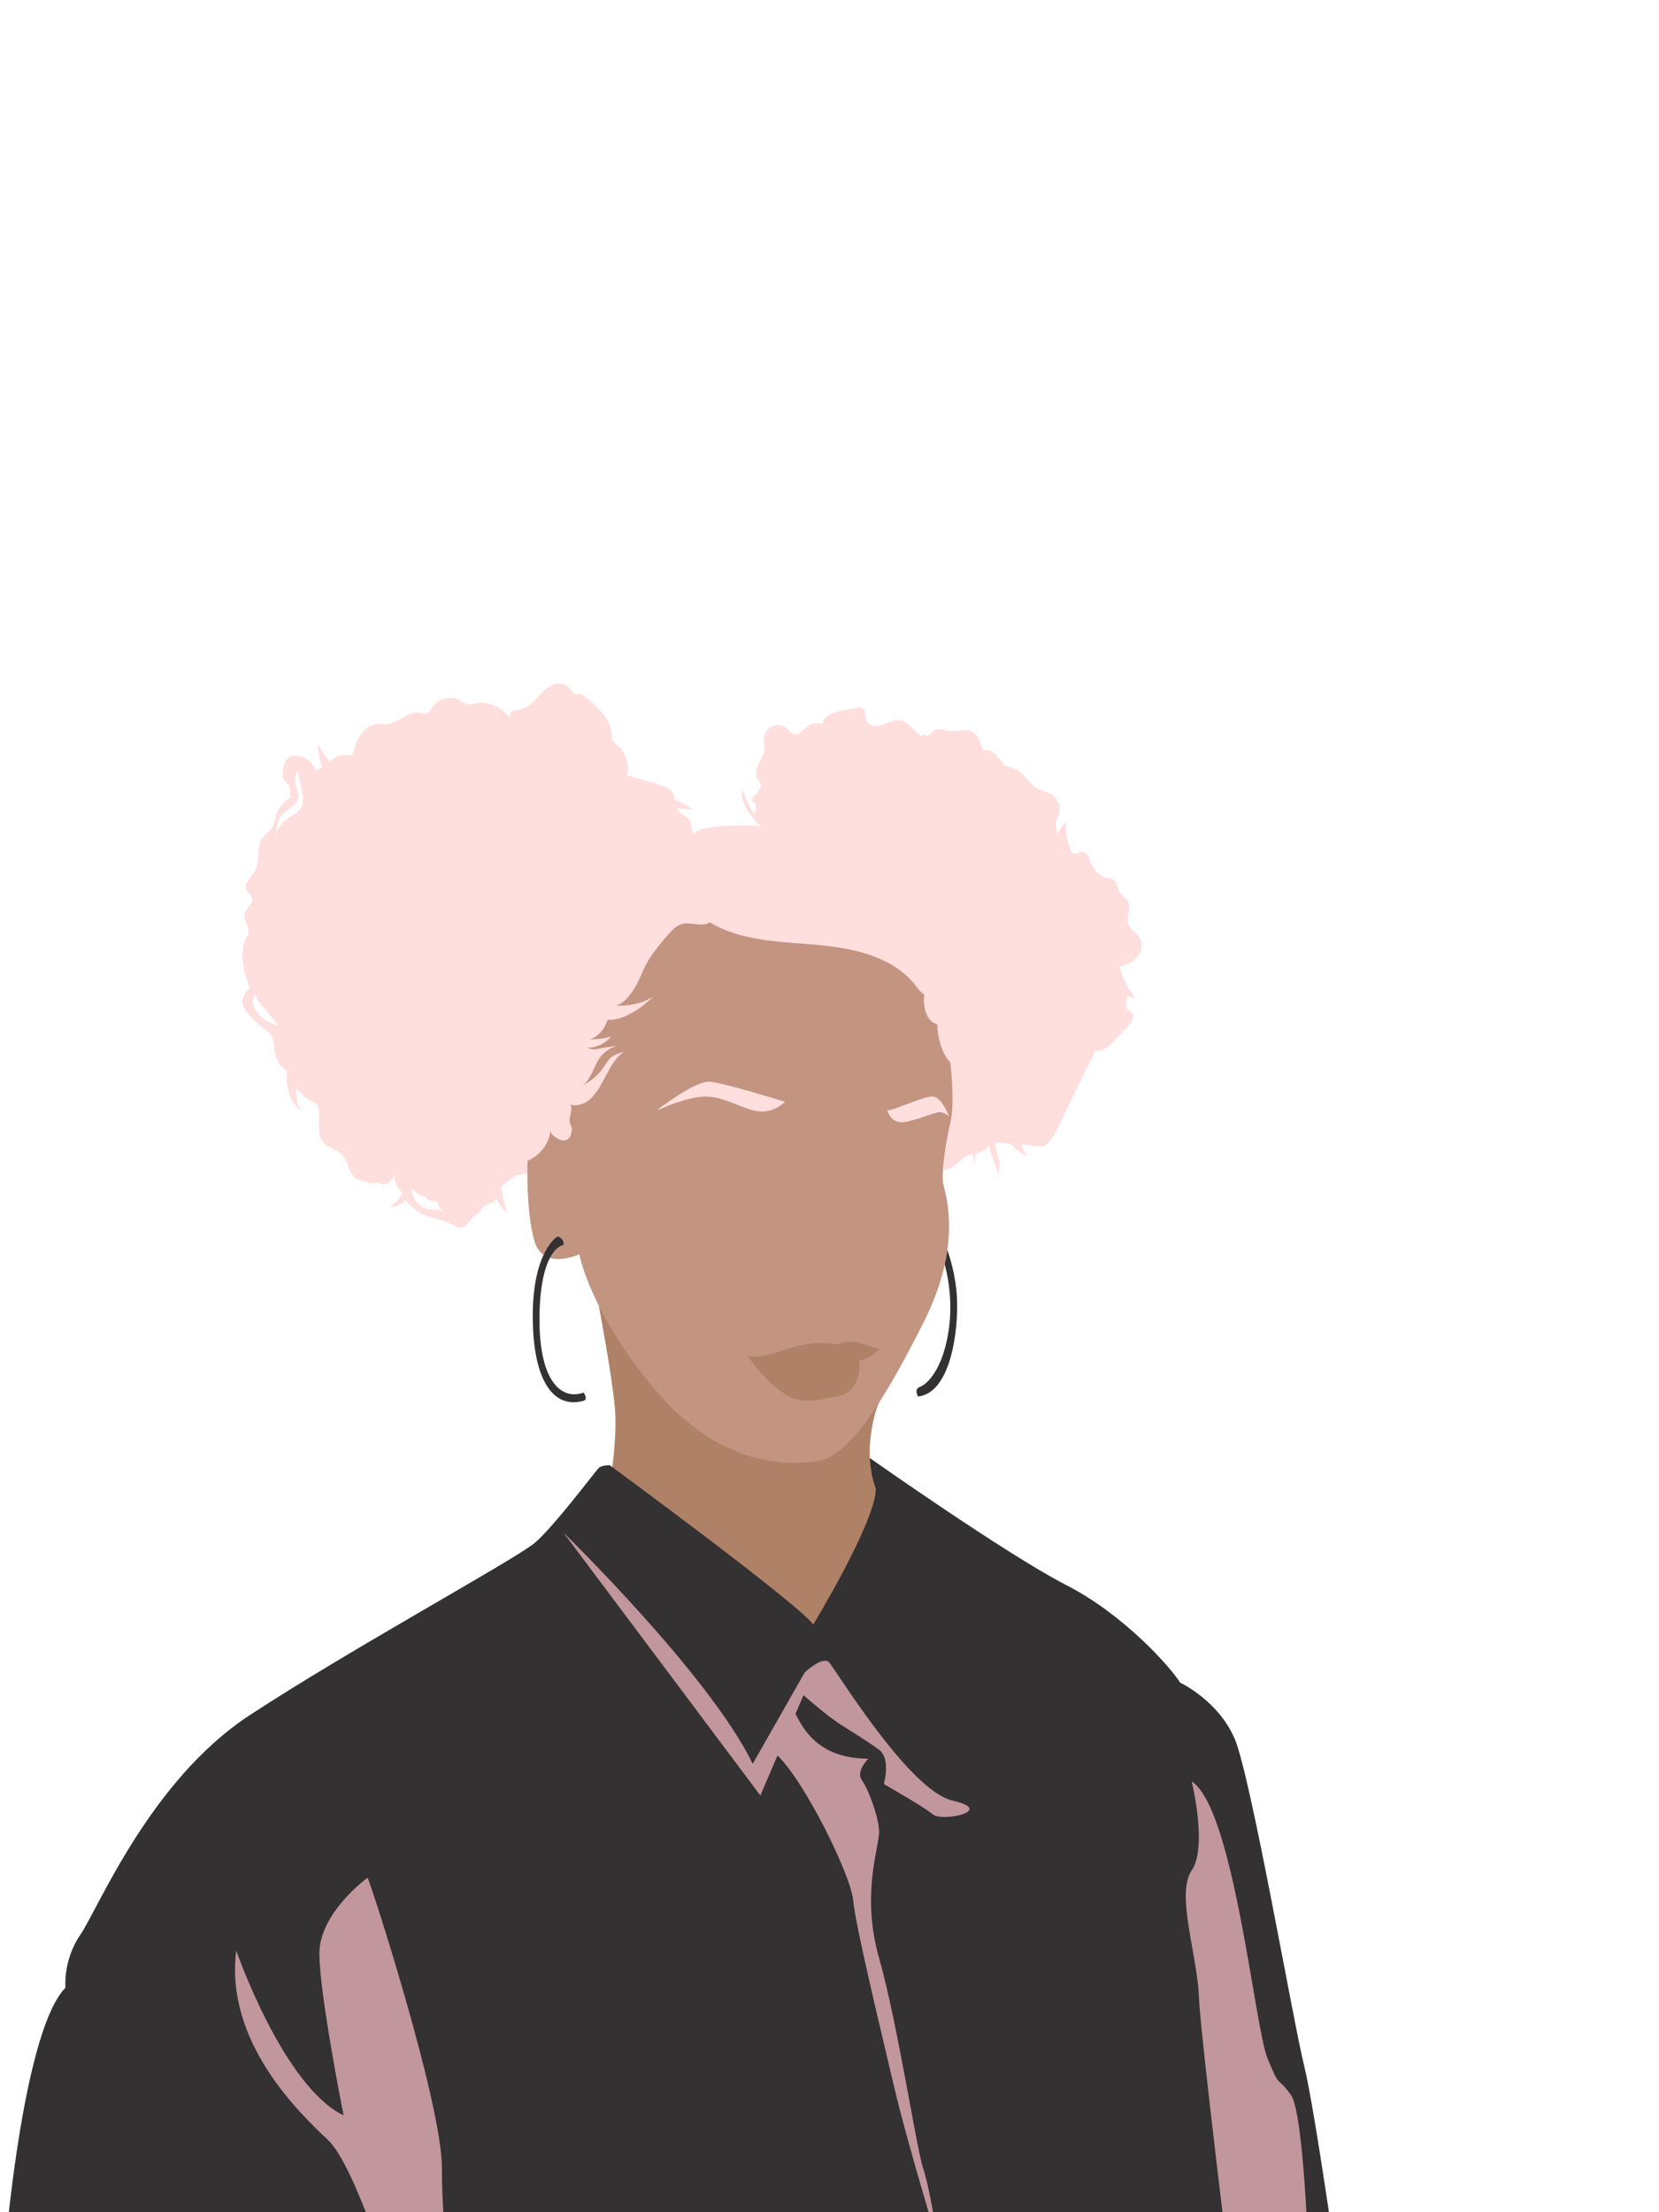 <svg xmlns="http://www.w3.org/2000/svg" xmlns:xlink="http://www.w3.org/1999/xlink" width="1728" zoomAndPan="magnify" viewBox="0 0 1296 1728" height="2304" preserveAspectRatio="xMidYMid meet" version="1.0"><defs><clipPath id="id1"><path d="M 1.172 965 L 1047.406 965 L 1047.406 1728 L 1.172 1728 Z M 1.172 965 " clip-rule="nonzero"/></clipPath><clipPath id="id2"><path d="M 183.246 1197 L 1024 1197 L 1024 1728 L 183.246 1728 Z M 183.246 1197 " clip-rule="nonzero"/></clipPath></defs><path fill="rgb(100%, 87.059%, 87.059%)" d="M 778.465 921.312 C 778.91 920.305 779.254 919.297 779.57 918.27 C 779.57 918.281 779.57 918.281 779.57 918.281 C 779.602 919.414 779.414 920.719 778.465 921.312 Z M 825.168 659.363 C 825.297 659.312 825.414 659.254 825.535 659.184 C 825.543 659.234 825.543 659.281 825.555 659.332 C 825.426 659.344 825.297 659.344 825.168 659.363 Z M 341.539 944.715 C 340.402 944.605 339.258 944.836 338.113 944.902 C 333.547 945.211 328.977 943.059 325.961 939.609 C 322.949 936.176 321.418 931.562 321.301 926.988 C 323.156 931.258 328.027 934.562 332.68 934.812 C 334.051 937.785 337.855 938.969 341.027 938.148 C 341.805 941.133 345.027 945.715 347.406 947.68 C 345.648 946.324 343.754 944.922 341.539 944.715 Z M 234.848 631.543 C 232.676 634.871 228.762 636.531 225.473 638.793 C 220.82 642 217.098 646.66 215.23 651.996 C 216.641 647.234 216.344 641.844 219.09 637.707 C 221.086 634.691 224.367 632.855 227.27 630.715 C 230.184 628.582 232.98 625.676 233.18 622.074 C 233.316 619.398 231.992 616.898 231.25 614.32 C 230.086 610.223 230.453 605.699 232.258 601.84 C 233.258 606.578 234.648 611.891 235.648 616.633 C 236.703 621.637 237.652 627.258 234.848 631.543 Z M 198.676 787.148 C 197.855 785.516 197.191 783.738 197.34 781.922 C 197.48 780.105 198.586 778.27 200.332 777.754 C 200.273 779.801 201.609 781.559 202.902 783.129 C 207.891 789.152 212.434 794.938 217.422 800.961 C 209.48 799.621 202.309 794.328 198.676 787.148 Z M 890.383 732.676 C 887.914 728.289 882.492 725.754 881.207 720.883 C 879.902 715.945 883.5 710.586 881.859 705.734 C 880.484 701.695 875.961 699.523 874.066 695.703 C 872.723 692.996 872.672 689.48 870.301 687.605 C 868.848 686.461 866.902 686.262 865.105 685.828 C 859.859 684.555 855.297 680.75 853.105 675.832 C 852.055 673.492 851.512 670.914 850.16 668.742 C 848.797 666.562 846.238 664.812 843.77 665.484 C 842.395 665.852 841.211 666.918 839.797 666.895 C 838.711 666.875 837.863 666.266 837.102 665.465 C 833.723 658.254 832.281 650.039 832.676 642.141 C 830.066 645.102 827.371 648.293 826.039 651.926 C 825.898 651.184 825.762 650.504 825.691 649.941 C 825.316 647.125 824.211 644.293 824.871 641.527 C 825.238 640.027 826.098 638.703 826.699 637.281 C 829.16 631.562 826.977 624.246 821.801 620.801 C 818.266 618.449 813.809 617.887 810.105 615.801 C 802.727 611.664 799.031 602.008 790.91 599.625 C 788.945 599.055 786.793 598.934 785.082 597.809 C 783.918 597.039 783.078 595.863 782.27 594.719 C 778.84 589.898 773.664 584.516 768.043 586.355 C 765.969 580.766 764.23 573.199 758.648 571.105 C 753.453 569.152 747.637 571.551 742.125 570.969 C 737.621 570.496 732.543 568.203 728.977 570.988 C 727.309 572.293 726.07 574.66 723.949 574.574 C 723.109 574.535 722.34 574.078 721.5 573.961 C 720.66 573.844 719.602 574.305 719.621 575.156 C 715.047 571.965 710.414 565.191 705.219 563.168 C 700.43 561.289 695.242 564.086 690.422 565.863 C 685.594 567.652 678.805 567.652 676.809 562.91 C 675.438 559.652 676.809 554.941 673.789 553.105 C 672.297 552.195 670.41 552.531 668.711 552.887 C 664.105 553.863 659.523 554.844 654.922 555.82 C 649.391 556.996 642.465 559.898 642.891 565.539 C 638.512 564.113 633.438 565.055 629.859 567.945 C 626.707 570.496 623.469 574.75 619.676 573.309 C 617.938 572.648 616.879 570.93 615.566 569.605 C 612.555 566.562 607.684 565.547 603.711 567.129 C 599.73 568.695 596.887 572.785 596.777 577.062 C 596.73 579.41 597.422 581.742 597.383 584.102 C 597.293 588.438 594.742 592.27 592.809 596.148 C 590.863 600.031 589.527 604.852 591.77 608.562 C 592.551 609.855 593.734 610.945 594.191 612.387 C 595.723 617.305 588.41 620.336 586.781 625.215 C 589.418 626.309 591.051 629.422 590.438 632.215 C 590.148 633.547 589.449 634.762 589.102 636.074 C 585.824 630.812 583.168 624.738 581.27 620.316 C 580.32 618.102 579.254 616.809 579.59 614.438 C 578.129 624.691 583.77 634.723 590.91 642.227 C 592.098 643.48 593.5 644.727 595.039 645.457 C 581.656 644.281 565.355 644.539 552.297 646.84 C 548.414 647.531 544.324 648.488 541.57 651.305 C 539.988 648.41 540.406 645.508 539.652 642.297 C 538.637 637.922 532.77 636.906 529.875 633.457 C 529.301 632.777 528.867 632.016 528.52 631.219 C 532.77 631.613 536.82 632.254 541.453 632.176 C 536.809 629.391 531.988 626.574 526.961 624.602 C 526.625 622.773 526.191 620.965 525.281 619.387 C 522.879 615.238 517.824 613.582 513.219 612.266 C 511.848 611.871 510.473 611.477 509.102 611.09 C 502.57 609.215 496.043 607.348 489.504 605.48 C 492.379 597.75 488.84 587.707 482.59 582.336 C 481.117 581.07 479.406 579.945 478.539 578.219 C 477.727 576.598 477.777 574.723 477.629 572.922 C 476.66 561.164 466.922 552.312 457.875 544.738 C 456.609 543.684 455.266 542.586 453.656 542.27 C 452.145 541.977 450.504 542.398 449.062 541.855 C 447.066 541.105 446.148 538.883 444.754 537.266 C 441.25 533.176 434.609 533.324 429.871 535.891 C 425.129 538.449 421.699 542.836 417.957 546.715 C 414.211 550.586 409.629 554.23 404.254 554.555 C 403.09 554.637 401.863 554.555 400.816 555.07 C 398.754 556.078 398.328 558.773 398.172 561.062 C 393.668 553.164 381.715 547.484 372.773 549.176 C 370.059 549.688 367.262 550.703 364.605 549.926 C 362.945 549.43 361.574 548.285 360.09 547.387 C 352.574 542.844 341.559 545.668 337.172 553.281 C 336.402 554.625 335.73 556.164 334.387 556.945 C 332.375 558.102 329.895 557.062 327.602 556.707 C 318.621 555.328 311.391 564.945 302.332 565.645 C 299.902 565.832 297.453 565.359 295.016 565.516 C 289.305 565.914 284.316 569.852 281.203 574.66 C 278.094 579.461 276.543 585.09 275.039 590.609 C 271.477 588.656 264.641 589.918 261.262 592.18 C 260.035 593 259 594.047 257.902 595.023 C 257.883 595.043 257.863 595.055 257.852 595.074 C 253.93 590.836 250.789 585.969 248.449 580.5 C 248.598 586.938 249.633 593.348 251.512 599.508 C 249.992 600.348 248.43 601.109 246.801 601.711 C 244.379 595.379 238.039 590.738 231.262 590.355 C 229.918 590.273 228.547 590.363 227.281 590.828 C 224.84 591.727 223.082 593.977 222.164 596.418 C 221.246 598.855 221.047 601.492 220.852 604.09 C 220.75 605.504 220.652 606.973 221.266 608.246 C 221.859 609.512 223.043 610.359 224 611.379 C 226.016 613.531 227.035 616.594 226.707 619.535 C 226.57 620.738 226.727 622.559 227.941 622.43 C 222.863 624.434 216.789 632.312 215.309 637.566 C 214.547 640.262 214.41 643.168 213.117 645.645 C 211.348 649.012 207.762 651.016 205.469 654.059 C 199.711 661.691 203.535 673.395 198.457 681.492 C 195.699 685.887 190.277 690.203 192.344 694.961 C 193.371 697.312 196.066 698.715 196.809 701.172 C 198.23 705.895 191.77 709.391 190.949 714.258 C 190.188 718.801 194.574 722.879 194.277 727.48 C 194.141 729.762 192.867 731.785 191.898 733.859 C 186.387 745.672 190.73 759.508 195.117 771.77 C 191.977 773.656 188.59 780.402 189.43 783.969 C 190.27 787.523 192.617 790.516 195.078 793.23 C 198.328 796.797 201.875 800.094 205.668 803.074 C 208.078 804.973 210.664 806.82 212.195 809.484 C 214.488 813.465 213.957 818.402 214.844 822.906 C 215.742 827.418 218.164 831.625 221.641 834.656 C 222.539 835.445 223.508 836.176 224.348 837.027 C 223.281 844.422 224.445 852.145 227.715 858.871 C 229.504 862.543 232.379 866.227 236.43 866.742 C 234.887 865.844 232.348 863.039 232.18 861.27 C 231.797 857.281 231.41 853.293 231.023 849.301 C 234.582 854.477 239.609 858.652 245.398 861.094 C 250.297 863.156 249.238 870.938 249.121 876.25 C 249.012 881.574 248.797 887.371 251.984 891.617 C 255.867 896.773 263.465 897.797 267.711 902.656 C 272.129 907.703 272.105 915.969 277.48 919.977 C 279.387 921.41 281.727 922.082 284.012 922.723 C 288.012 923.859 292.355 924.984 296.238 923.473 C 297.879 925.578 301.059 925.629 303.262 924.117 C 305.477 922.605 306.77 920.117 307.973 917.738 C 308.527 922.941 310.355 928.746 314.641 931.68 C 312.102 936.164 308.922 940.133 304.547 942.781 C 308.695 943.039 313.547 940.43 316.598 937.598 C 316.715 937.488 316.824 937.379 316.945 937.27 C 318.73 941.25 328.531 947.926 331.324 949.16 C 335.16 950.859 339.375 951.449 343.418 952.578 C 346.965 953.562 350.391 954.965 353.621 956.742 C 355.379 957.711 357.188 958.828 359.191 958.898 C 362.492 959.004 365.16 956.328 367.191 953.73 C 369.227 951.137 371.391 948.211 374.613 947.492 C 375.996 943.402 378.188 941.535 382.297 940.184 C 383.473 939.789 384.738 939.543 385.734 938.801 C 386.652 938.121 387.176 937.172 387.551 936.105 C 388.719 938.426 390.062 940.648 391.594 942.73 C 393.016 944.656 394.734 946.543 396.875 947.492 C 396.195 946.809 395.582 945.684 395.375 944.984 C 393.637 939.086 392.305 933.074 391.375 926.988 C 392.473 925.863 393.746 924.875 395 923.93 C 397.578 921.973 400.156 920.02 402.746 918.062 C 417.867 916.465 433.484 908.879 446.156 900.457 C 458.832 892.043 470.012 881.613 480.996 871.086 C 490.125 862.336 503.992 864.855 516.629 864.488 C 531.664 864.047 546.539 867.156 561.258 870.246 C 581.527 874.504 601.887 878.789 621.285 886.039 C 632.391 890.195 643.441 895.379 655.297 895.934 C 662.992 896.289 670.645 894.668 678.34 894.738 C 696.27 894.906 719.859 905.699 736.277 912.918 C 739.496 914.328 743.27 912.691 745.965 910.438 C 748.684 908.199 750.895 905.305 753.977 903.617 C 755.883 902.57 758.047 902.016 760.219 901.523 C 760.852 904.918 760.891 908.414 760.34 911.832 C 761.16 908.168 761.969 904.594 762.57 900.98 C 765.27 900.316 767.855 899.488 769.82 897.582 C 770.898 896.535 771.727 895.211 772.816 894.203 C 772.855 897.672 774.031 901.188 775.375 904.453 C 777.23 908.93 779.441 913.43 779.57 918.27 C 781.242 912.781 780.984 907.051 779.234 901.395 C 778.602 899.34 777.812 897.305 777.555 895.172 C 777.438 894.273 777.449 893.375 777.508 892.484 C 778.387 892.465 779.273 892.516 780.145 892.594 C 783.414 892.883 786.684 893.156 789.965 893.434 C 793.242 897.691 797.598 901.105 802.527 903.219 C 800.531 900.434 798.961 897.324 797.617 894.094 C 802.184 894.492 806.746 894.887 811.309 895.27 C 812.652 895.391 814.035 895.508 815.32 895.102 C 816.902 894.609 818.145 893.414 819.242 892.18 C 824.449 886.312 827.57 878.945 830.848 871.816 C 833.238 866.594 835.766 861.438 838.285 856.273 C 844.125 844.344 849.953 832.414 855.789 820.477 C 860.816 822.137 865.727 817.93 869.371 814.078 C 873.402 809.82 877.434 805.555 881.465 801.297 C 883.844 798.781 886.391 795.215 884.734 792.172 C 883.52 789.961 880.457 789.082 879.637 786.691 C 879.023 784.895 879.934 782.98 880.387 781.133 C 880.711 779.859 880.793 778.566 880.742 777.262 C 882.52 778.773 884.594 779.77 886.875 779.543 C 882.953 774.676 879.664 769.113 877.246 763.23 C 876.406 760.484 875.555 757.73 874.707 754.984 C 879.871 753.828 884.98 751.527 888.348 747.457 C 891.715 743.391 892.973 737.285 890.383 732.676 " fill-opacity="1" fill-rule="nonzero"/><path fill="rgb(68.629%, 50.589%, 40.388%)" d="M 686.617 1095.766 C 680.414 1109.613 678.883 1130.805 679.469 1138.883 C 700.824 1184.012 684.16 1184.211 684.16 1184.211 C 690.246 1190.797 682.895 1201.293 682.086 1210.223 C 681.078 1221.293 681.73 1232.508 683.992 1243.391 C 687.113 1258.312 693.266 1273.66 688.988 1288.293 C 684.516 1303.621 669.977 1313.426 656.453 1321.93 C 649.902 1326.039 643.273 1330.195 635.953 1332.672 C 625.938 1336.07 615.102 1336.16 604.551 1335.41 C 581.457 1333.77 557.969 1327.914 539.496 1313.93 C 528.344 1305.488 519.465 1294.418 511.371 1283 C 494.48 1259.152 480.285 1232.52 476.414 1203.555 C 471.859 1169.484 483.398 1133.422 480.285 1099.176 C 477.945 1073.418 467.812 1020.043 467.812 1020.043 C 467.812 1020.043 727.664 937.34 686.617 1095.766 " fill-opacity="1" fill-rule="nonzero"/><path fill="rgb(76.469%, 58.429%, 50.589%)" d="M 734.418 868.727 C 730.793 868.43 715.719 875.363 705.773 876.566 C 695.816 877.773 693.098 867.215 693.098 867.215 C 697.316 868.125 722.961 855.168 729.59 856.668 C 736.227 858.18 741.352 871.945 741.352 871.945 C 741.352 871.945 738.035 869.031 734.418 868.727 Z M 671.348 1062.605 C 671.348 1062.605 674.082 1086.859 654.613 1090.613 C 635.137 1094.375 625.227 1097.445 610.539 1087.195 C 595.852 1076.953 583.898 1058.855 583.898 1058.855 C 584.914 1059.191 590.387 1061.926 608.492 1055.773 C 626.602 1049.629 640.605 1047.242 653.586 1050.312 C 653.586 1050.312 662.469 1045.926 671.348 1048.977 C 680.238 1052.02 686.727 1053.828 686.727 1053.828 C 686.727 1053.828 679.891 1061.578 671.348 1062.605 Z M 513.973 866.602 C 513.973 866.602 543.23 844.008 554.383 844.918 C 565.543 845.816 613.188 860.59 613.188 860.59 C 613.188 860.59 605.047 869.328 592.984 868.125 C 580.926 866.918 567.352 856.977 551.973 856.551 C 536.59 856.125 514.879 867.215 513.973 866.602 Z M 742.352 829.77 C 735.594 823.113 732.297 809.543 732.227 800.055 C 723.504 798.219 720.68 785.812 722.09 777.016 C 718.258 774.457 715.66 770.012 712.578 766.598 C 693.84 745.77 663.723 740.172 635.797 737.84 C 607.883 735.52 578.414 734.867 554.41 720.398 C 549.188 724.281 541.055 720.52 534.598 721.359 C 529.043 722.07 524.887 726.613 521.25 730.859 C 515.246 737.859 509.199 744.941 504.875 753.086 C 501.711 759.031 499.52 765.48 496.043 771.246 C 492.555 777.016 487.516 784.055 480.938 785.508 C 490.867 786.082 502.383 783.828 510.594 778.211 C 505.566 782.859 500.348 787.402 494.395 790.781 C 488.426 794.16 481.562 797.062 474.727 796.578 C 473.441 800.035 471.871 803.469 469.332 806.137 C 466.785 808.805 463.109 812.012 459.453 811.488 C 464.789 812.172 472.383 811.34 477.453 809.555 C 473.008 815.016 466.141 818.41 459.098 818.402 C 462.34 820.336 466.449 819.586 470.141 818.766 C 473.707 817.977 479.289 817.375 482.855 816.586 C 477.391 818.035 472.434 821.297 468.938 825.738 C 463.988 832.02 462.012 842.883 455.492 847.516 C 461.25 844.719 466.328 840.551 470.191 835.457 C 472.258 832.723 473.984 829.73 476.188 827.102 C 478.398 824.477 483.891 822.312 487.25 821.602 C 475.359 830.113 472.473 846.785 462.301 857.289 C 460.176 859.484 457.676 861.418 454.742 862.289 C 451.816 863.137 447.602 864.371 445.309 862.355 C 446.762 864.32 446.516 867.039 445.949 869.406 C 445.398 871.789 444.578 874.215 445.082 876.605 C 445.438 878.254 446.406 879.738 446.652 881.406 C 446.82 882.562 446.633 883.746 446.355 884.891 C 445.941 886.668 445.27 888.488 443.848 889.621 C 442.277 890.875 440.043 891.043 438.109 890.492 C 436.172 889.938 434.492 888.762 432.91 887.508 C 431.223 886.164 429.82 884.812 429.996 882.66 C 428.445 900.523 412.137 906.734 412.137 906.734 C 412.137 906.734 410.578 946.336 417.57 969.633 C 424.566 992.938 452.531 979.734 452.531 979.734 C 452.531 979.734 461.074 1025.543 511.562 1085.34 C 562.059 1145.133 614.094 1145.133 638.957 1141.254 C 663.812 1137.371 691.777 1092.332 722.062 1031.758 C 752.367 971.191 738.379 932.363 736.828 924.59 C 735.277 916.828 738.379 893.531 742.352 877.23 C 746.32 860.914 742.352 829.77 742.352 829.77 " fill-opacity="1" fill-rule="nonzero"/><g clip-path="url(#id1)"><path fill="rgb(20%, 19.22%, 19.609%)" d="M 455.918 1087.738 C 440.016 1093.715 420.723 1081.398 421.465 1027.699 C 422.215 973.996 440.211 972.504 440.211 972.504 C 440.676 966.914 435.539 965.781 435.539 965.781 C 435.539 965.781 416.188 976.988 416.188 1027.914 C 416.188 1078.84 432.586 1100.844 455.918 1094.156 C 459.711 1093.07 455.918 1087.738 455.918 1087.738 Z M 467.812 1146.547 C 465.547 1148.68 432.852 1192.258 417.965 1205.008 C 403.078 1217.766 272.305 1288.984 194.684 1340.012 C 117.07 1391.027 76.66 1490.945 62.84 1511.141 C 49.023 1531.332 51.145 1552.594 51.145 1552.594 C 14.992 1589.793 1.172 1785.383 1.172 1791.762 C 1.172 1798.141 1047.414 1791.762 1047.414 1791.762 C 1047.414 1791.762 1027.215 1647.199 1018.707 1613.18 C 1010.203 1579.168 977.242 1387.836 964.477 1358.074 C 951.727 1328.32 921.945 1314.336 921.945 1314.336 C 914.504 1302.484 878.363 1261.344 832.637 1237.961 C 786.922 1214.574 679.469 1138.883 679.469 1138.883 C 679.469 1138.883 679.871 1145.488 681.066 1151.691 C 682.273 1157.891 684.16 1162.75 684.16 1162.75 C 684.586 1187.812 635.312 1268.949 635.312 1268.949 C 623.961 1252.922 476.336 1144.539 476.336 1144.539 C 476.336 1144.539 470.062 1144.422 467.812 1146.547 Z M 747.734 1020.043 C 747.703 1048.891 740.078 1088.234 717.223 1090.859 C 717.223 1090.859 713.547 1085.133 718.773 1083.266 C 723.996 1081.398 737.074 1069.656 741.352 1037.207 C 743.832 1018.445 741.5 1000.383 738.016 987.672 C 738.875 983.742 739.547 979.969 740.051 976.367 C 743.863 987.375 747.754 1002.664 747.734 1020.043 " fill-opacity="1" fill-rule="nonzero"/></g><g clip-path="url(#id2)"><path fill="rgb(76.079%, 58.82%, 61.569%)" d="M 249.508 1525.891 C 249.508 1557.789 268.402 1652.344 268.402 1652.344 C 221.207 1629.562 184.547 1523.609 184.547 1523.609 C 175.43 1595.383 234.688 1651.199 256.344 1671.711 C 277.996 1692.219 308.754 1794.598 308.754 1794.598 L 353.195 1794.598 C 353.195 1794.598 345.223 1744.617 345.223 1693.355 C 345.223 1642.094 288.246 1466.652 287.102 1466.738 C 287.102 1466.738 249.508 1493.996 249.508 1525.891 Z M 930.953 1391.461 C 930.953 1391.461 943.488 1442.734 930.953 1460.953 C 918.418 1479.184 935.258 1527.027 936.523 1558.926 C 937.789 1590.832 962.859 1792.238 962.859 1792.238 L 1023.262 1792.238 C 1023.262 1792.238 1019.836 1652.344 1008.438 1636.395 C 997.035 1620.449 1000.465 1632.98 990.199 1607.914 C 979.949 1582.852 963.996 1413.109 930.953 1391.461 Z M 728.887 1417.355 C 721.941 1411.41 690.453 1393.555 690.453 1393.555 C 690.453 1393.555 696.152 1373.727 686.727 1366.781 C 677.305 1359.84 667.375 1353.887 656.473 1346.945 C 645.555 1340 627.707 1324.133 627.707 1324.133 L 621.434 1338.699 C 626.254 1347.695 637.406 1373.727 678.293 1373.727 C 678.293 1373.727 668.375 1383.641 673.332 1390.582 C 678.293 1397.523 686.223 1418.352 686.727 1430.25 C 687.223 1442.152 672.336 1478.848 686.727 1529.426 C 701.109 1580 715.996 1678.188 720.957 1693.059 C 725.914 1707.941 730.871 1738.684 732.859 1752.566 C 732.859 1752.566 709.051 1675.188 698.137 1628.586 C 687.223 1581.992 668.375 1504.633 666.391 1483.805 C 664.543 1464.438 628.398 1391.094 607.387 1371.316 L 593.973 1402.48 L 440.211 1197.195 C 440.211 1197.195 554.293 1308.262 588.016 1377.695 L 628.695 1306.289 C 628.695 1306.289 642.582 1293.391 647.543 1298.348 C 652.305 1303.117 705.297 1391.137 739.941 1405.117 C 741.363 1405.68 742.758 1406.137 744.121 1406.453 C 778.496 1414.383 735.832 1423.309 728.887 1417.355 " fill-opacity="1" fill-rule="nonzero"/></g></svg>